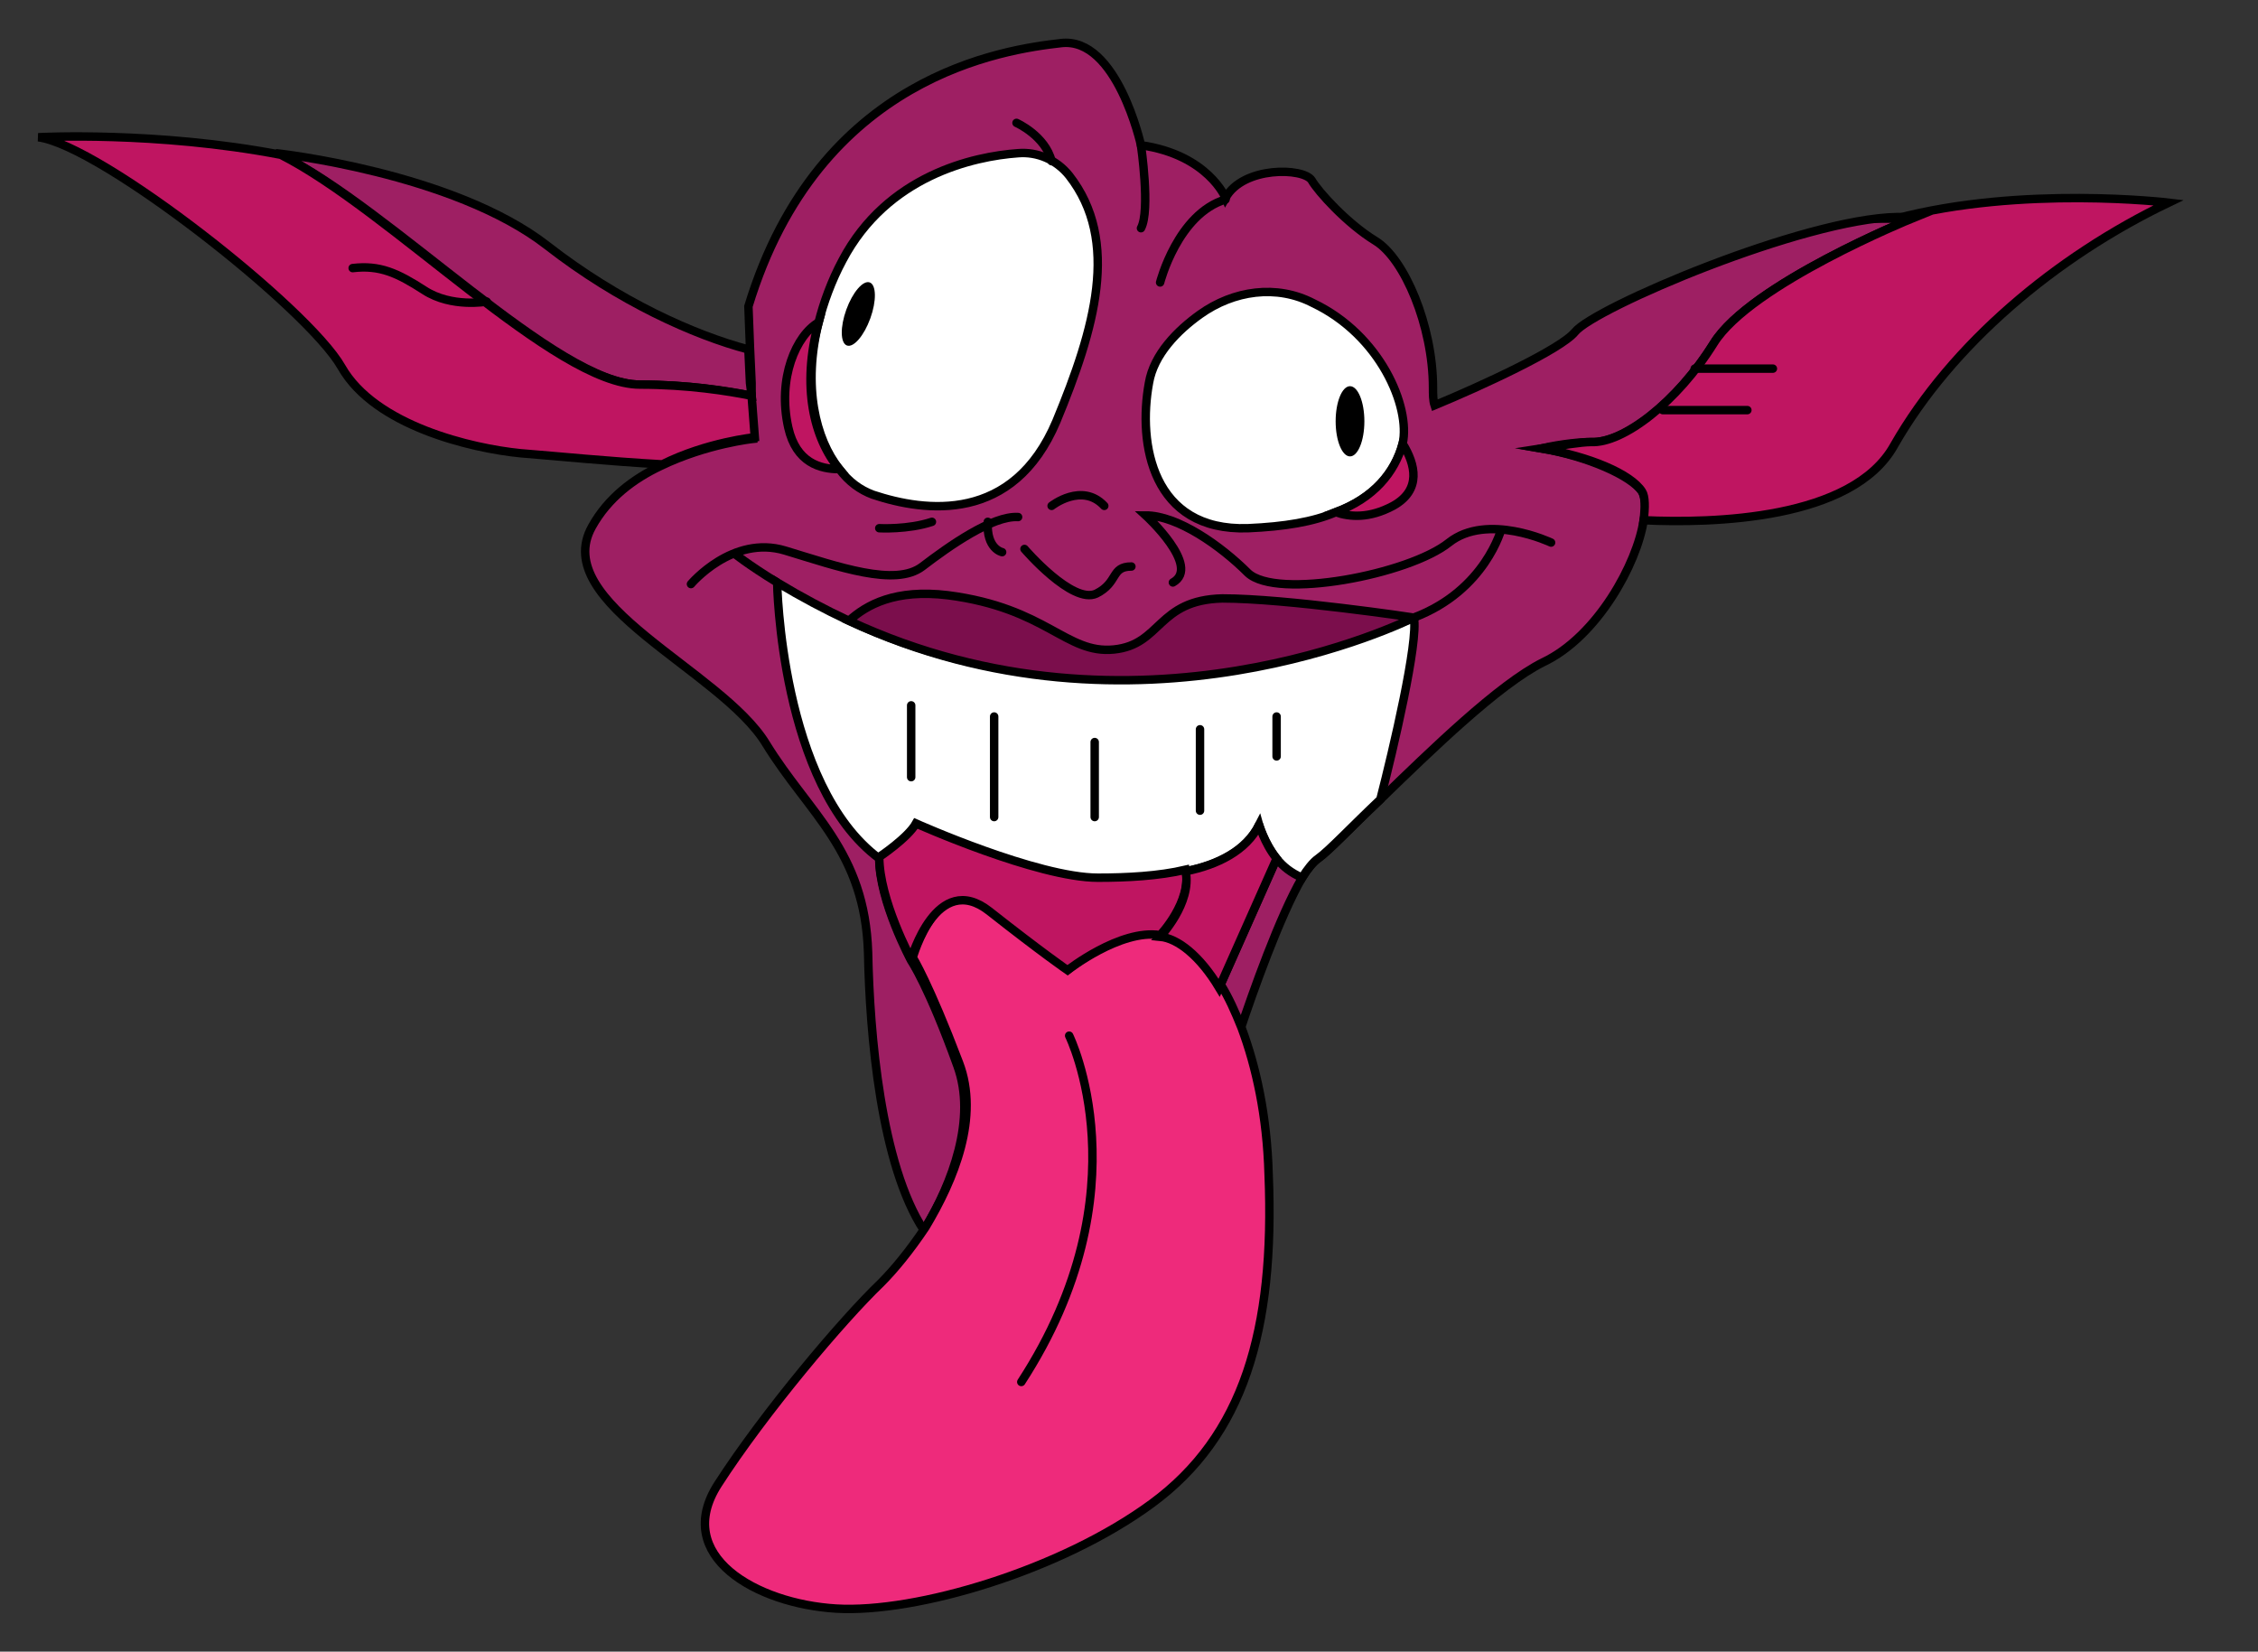 <?xml version="1.0" encoding="utf-8"?>
<!-- Generator: Adobe Illustrator 18.1.1, SVG Export Plug-In . SVG Version: 6.00 Build 0)  -->
<!DOCTYPE svg PUBLIC "-//W3C//DTD SVG 1.1//EN" "http://www.w3.org/Graphics/SVG/1.1/DTD/svg11.dtd">
<svg version="1.1" id="Layer_1" xmlns="http://www.w3.org/2000/svg" xmlns:xlink="http://www.w3.org/1999/xlink" x="0px" y="0px"
	 viewBox="0 0 141.5 103.5" style="enable-background:new 0 0 141.5 103.5;" xml:space="preserve">
<rect x="0" y="0" width="141.5" height="103.5" fill="#333333" stroke="none"/>
<style type="text/css">
	.st0{fill:#9E1F63;stroke:#000000;stroke-width:0.529;stroke-miterlimit:10;}
	.st1{fill:#EE2A7B;stroke:#000000;stroke-width:0.529;stroke-miterlimit:10;}
	.st2{fill:#BF1561;stroke:#000000;stroke-width:0.529;stroke-miterlimit:10;}
	.st3{fill:#FFFFFF;stroke:#000000;stroke-width:0.529;stroke-miterlimit:10;}
	.st4{fill:#7B0E4C;stroke:#000000;stroke-width:0.529;stroke-miterlimit:10;}
	.st5{fill:none;stroke:#000000;stroke-width:0.529;stroke-miterlimit:10;}
	.st6{fill:none;stroke:#000000;stroke-width:0.529;stroke-linecap:round;stroke-miterlimit:10;}
</style>
<path class="st0" d="M119.8,13.7c0,0-10.1,4.1-12.4,7.8s-5.6,6.3-7.7,6.2c-0.6,0-1.8,0.1-3.1,0.4c2.9,0.5,5.6,1.7,6.3,2.7
	c0.2,0.4,0.3,1,0.1,1.8c-0.4,2.7-2.9,7.3-6.3,8.9c-2.8,1.4-7,5.5-10.2,8.6c-1.8,1.7-3.2,3.2-3.9,3.7c-0.3,0.2-0.7,0.7-1,1.2
	c-1.4,2.4-3.1,7.2-3.9,9.6c-0.4-1-0.9-2-1.3-2.7l3.6-8.1c-0.8-1-1.1-2.1-1.1-2.1c-0.8,1.6-2.5,2.5-4.6,2.9c-1.8,0.4-3.8,0.5-5.5,0.5
	c-3.8,0-11.4-3.4-11.4-3.4c-0.5,1-2.3,2.1-2.3,2.1c0,2.7,2,6.4,2,6.4s1.1,1.6,2.9,6.6c1.2,3.3-0.3,7.3-2.1,10.3
	c-2.7-4.1-3.4-12.3-3.5-17.4c-0.2-6.4-3.7-8.7-6.4-13.1C45.2,42,34.4,37.8,37.1,33c1-1.8,2.6-3,4.3-3.8c2.9-1.4,5.8-1.7,5.8-1.7
	l-0.1-2.6l0-0.9L47,21.8l-0.1-2.6C51.3,4.7,63,3.1,66.5,2.7c3.5-0.4,5,6.4,5,6.4c4.2,0.6,5.3,3.3,5.3,3.3c1.1-2,4.9-1.9,5.4-1.1
	c0.4,0.7,2.2,2.7,4,3.8c1.8,1.1,3.6,5.3,3.6,9.2c0,0.4,0,0.8,0.1,1.1c2.9-1.2,7.9-3.5,8.8-4.6c1.2-1.5,14.3-7.1,20.2-7.2
	C119.1,13.6,119.5,13.6,119.8,13.7z"/>
<path class="st1" d="M72.2,94.2c-5.7,4.2-14.8,6.9-19.8,6.6S42.1,97.5,45,93s7.8-10.3,10.2-12.6c0.8-0.8,1.8-2,2.8-3.5
	c1.8-3,3.4-6.9,2.1-10.3c-1.9-5-2.9-6.6-2.9-6.6s1.6-5.7,4.9-3c3.3,2.6,4.9,3.7,4.9,3.7s3.3-2.6,5.8-2.2c1.1,0.2,2.5,1.2,3.7,3.2
	c0.5,0.8,0.9,1.7,1.3,2.7c0.9,2.4,1.6,5.5,1.7,9.2C79.9,83.4,77.9,90,72.2,94.2z"/>
<path class="st0" d="M47.1,24.8c-1.6-0.3-4-0.7-7-0.7c-5.2,0-15.6-11-22.5-14.4c-0.1,0-0.2-0.1-0.3-0.1c0,0,11.1,1.2,17,5.8
	c4.5,3.5,9.2,5.6,12.6,6.5l0.1,2.1L47.1,24.8z"/>
<path class="st2" d="M47.3,27.4c0,0-3,0.3-5.8,1.7c-3.5-0.2-6.4-0.5-8.9-0.7c-3-0.3-9.1-1.7-11.2-5.4S6.3,9.1,2.4,8.6
	c0,0,7.4-0.4,15.2,1.1c6.9,3.5,17.2,14.4,22.5,14.4c3,0,5.5,0.4,7,0.7L47.3,27.4z"/>
<path class="st2" d="M135.9,12.7c-7.1,3.4-13.6,8.9-17.2,15.2c-2.6,4.7-11.4,4.9-15.7,4.7c0.1-0.8,0.1-1.5-0.1-1.8
	c-0.7-1.1-3.3-2.2-6.3-2.7c1.3-0.2,2.5-0.4,3.1-0.4c2,0.1,5.4-2.5,7.7-6.2s12.4-7.8,12.4-7.8c-0.3,0-0.6,0-1,0
	C126.7,11.6,135.9,12.7,135.9,12.7z"/>
<path class="st3" d="M66.2,26.4c-2.7,6.4-8.2,5.7-11.5,4.6c-0.8-0.3-1.5-0.8-2.1-1.6c-1.5-1.9-2.3-5.2-1.3-9.2
	c0.3-1.2,0.8-2.6,1.5-3.9c2.8-5.3,8.2-6.5,11-6.7C65,9.5,66.2,10,67,11C70.2,15.1,68.6,20.6,66.2,26.4z"/>
<path class="st3" d="M87.9,27.8C87.9,27.8,87.9,27.8,87.9,27.8c-0.5,1.9-1.8,3.4-4.2,4.3c-1.4,0.6-3.2,0.9-5.5,1
	c-6,0.2-6.9-5.3-6.2-9.1c0.3-1.8,1.8-3.3,3.2-4.3c2.1-1.5,4.8-1.9,7.1-0.7C86.5,21,88.4,25.5,87.9,27.8z"/>
<path class="st2" d="M52.6,29.4c-1.2,0-2.7-0.4-3.2-2.6c-0.7-3.1,0.5-5.8,1.9-6.6C50.2,24.2,51,27.5,52.6,29.4z"/>
<path class="st2" d="M87.3,31.7c-1.5,0.8-2.7,0.7-3.6,0.4c2.4-0.9,3.7-2.5,4.2-4.3C88.7,29.1,89.1,30.7,87.3,31.7z"/>
<ellipse cx="84.6" cy="26.4" rx="0.9" ry="2.2"/>
<ellipse transform="matrix(-0.941 -0.34 0.34 -0.941 97.716 56.504)" cx="53.8" cy="19.7" rx="0.8" ry="2.1"/>
<path class="st3" d="M86.5,50.1c-1.8,1.7-3.2,3.2-3.9,3.7c-0.3,0.2-0.7,0.7-1,1.2c-0.7-0.3-1.2-0.7-1.6-1.2c-0.8-1-1.1-2.1-1.1-2.1
	c-0.8,1.6-2.5,2.5-4.6,2.9c-1.8,0.4-3.8,0.5-5.5,0.5c-3.8,0-11.4-3.4-11.4-3.4c-0.5,1-2.3,2.1-2.3,2.1c-6.2-4.6-6.4-17.3-6.4-17.3
	c1.5,0.9,3,1.7,4.5,2.4c18,8.3,35-0.1,35.4-0.2l0,0C88.9,40.2,87.3,47,86.5,50.1z"/>
<path class="st4" d="M88.6,38.7L88.6,38.7c-0.4,0.2-17.4,8.6-35.4,0.2c1.1-1,2.9-2,6.2-1.6c6.2,0.8,7.4,3.7,10.4,3.4
	c3-0.3,2.7-3.1,6.8-3.2C80.6,37.5,88.6,38.7,88.6,38.7z"/>
<path class="st2" d="M72.7,58.6c-2.5-0.4-5.8,2.2-5.8,2.2s-1.6-1.1-4.9-3.7c-3.3-2.6-4.9,3-4.9,3s-2-3.7-2-6.4c0,0,1.8-1.2,2.3-2.1
	c0,0,7.6,3.4,11.4,3.4c1.8,0,3.8-0.1,5.5-0.5C74.7,56.5,72.7,58.6,72.7,58.6z"/>
<path class="st2" d="M80,53.8l-3.6,8.1c-1.2-2-2.6-3.1-3.7-3.2c0,0,2-2.1,1.6-4.1c2-0.4,3.8-1.3,4.6-2.9
	C78.9,51.6,79.2,52.8,80,53.8z"/>
<path class="st5" d="M45.9,34.6c0,0,1,0.8,2.8,1.9"/>
<path class="st5" d="M94.1,33.1c0,0-1,3.9-5.5,5.6"/>
<path class="st6" d="M97.2,34c0,0-4-1.9-6.4,0C88.3,36,80,37.6,78.2,35.9c-1.7-1.7-4.4-3.6-6.4-3.6c0,0,3.5,3.2,1.7,4.2"/>
<path class="st6" d="M43.3,36.6c0,0,2.6-3.1,5.9-2.1s6.9,2.3,8.6,1c1.7-1.3,4.4-3.2,6-3.1"/>
<path class="st6" d="M62.8,34.6c0,0-1-0.2-0.9-1.9"/>
<path class="st6" d="M64.2,34.4c0,0,3,3.5,4.5,2.8c1.4-0.7,0.9-1.7,2.2-1.7"/>
<path class="st6" d="M65.9,31.7c0,0,1.9-1.5,3.3,0"/>
<path class="st6" d="M55.1,33.1c0,0,1.8,0.1,3.3-0.4"/>
<path class="st6" d="M63.7,7.7c0,0,1.8,0.8,2.2,2.4"/>
<path class="st6" d="M71.5,9.1c0,0,0.6,4.1,0,5.2"/>
<path class="st6" d="M72.7,17.7c0,0,1.1-4.3,4.1-5.2"/>
<path class="st6" d="M30.5,18.9c0,0-2.2,0.4-3.9-0.7s-2.8-1.6-4.5-1.4"/>
<line class="st6" x1="111.1" y1="23.1" x2="106.2" y2="23.1"/>
<line class="st6" x1="109.5" y1="25.7" x2="104.2" y2="25.7"/>
<path class="st6" d="M67,64.9c0,0,4.8,9.7-3,21.7"/>
<line class="st6" x1="57.1" y1="44.2" x2="57.1" y2="48.7"/>
<line class="st6" x1="62.3" y1="44.9" x2="62.3" y2="51.2"/>
<line class="st6" x1="68.6" y1="46.5" x2="68.6" y2="51.2"/>
<line class="st6" x1="75.2" y1="45.7" x2="75.2" y2="50.8"/>
<line class="st6" x1="80" y1="44.9" x2="80" y2="47.4"/>
<g>
</g>
<g>
</g>
<g>
</g>
<g>
</g>
<g>
</g>
<g>
</g>
</svg>
